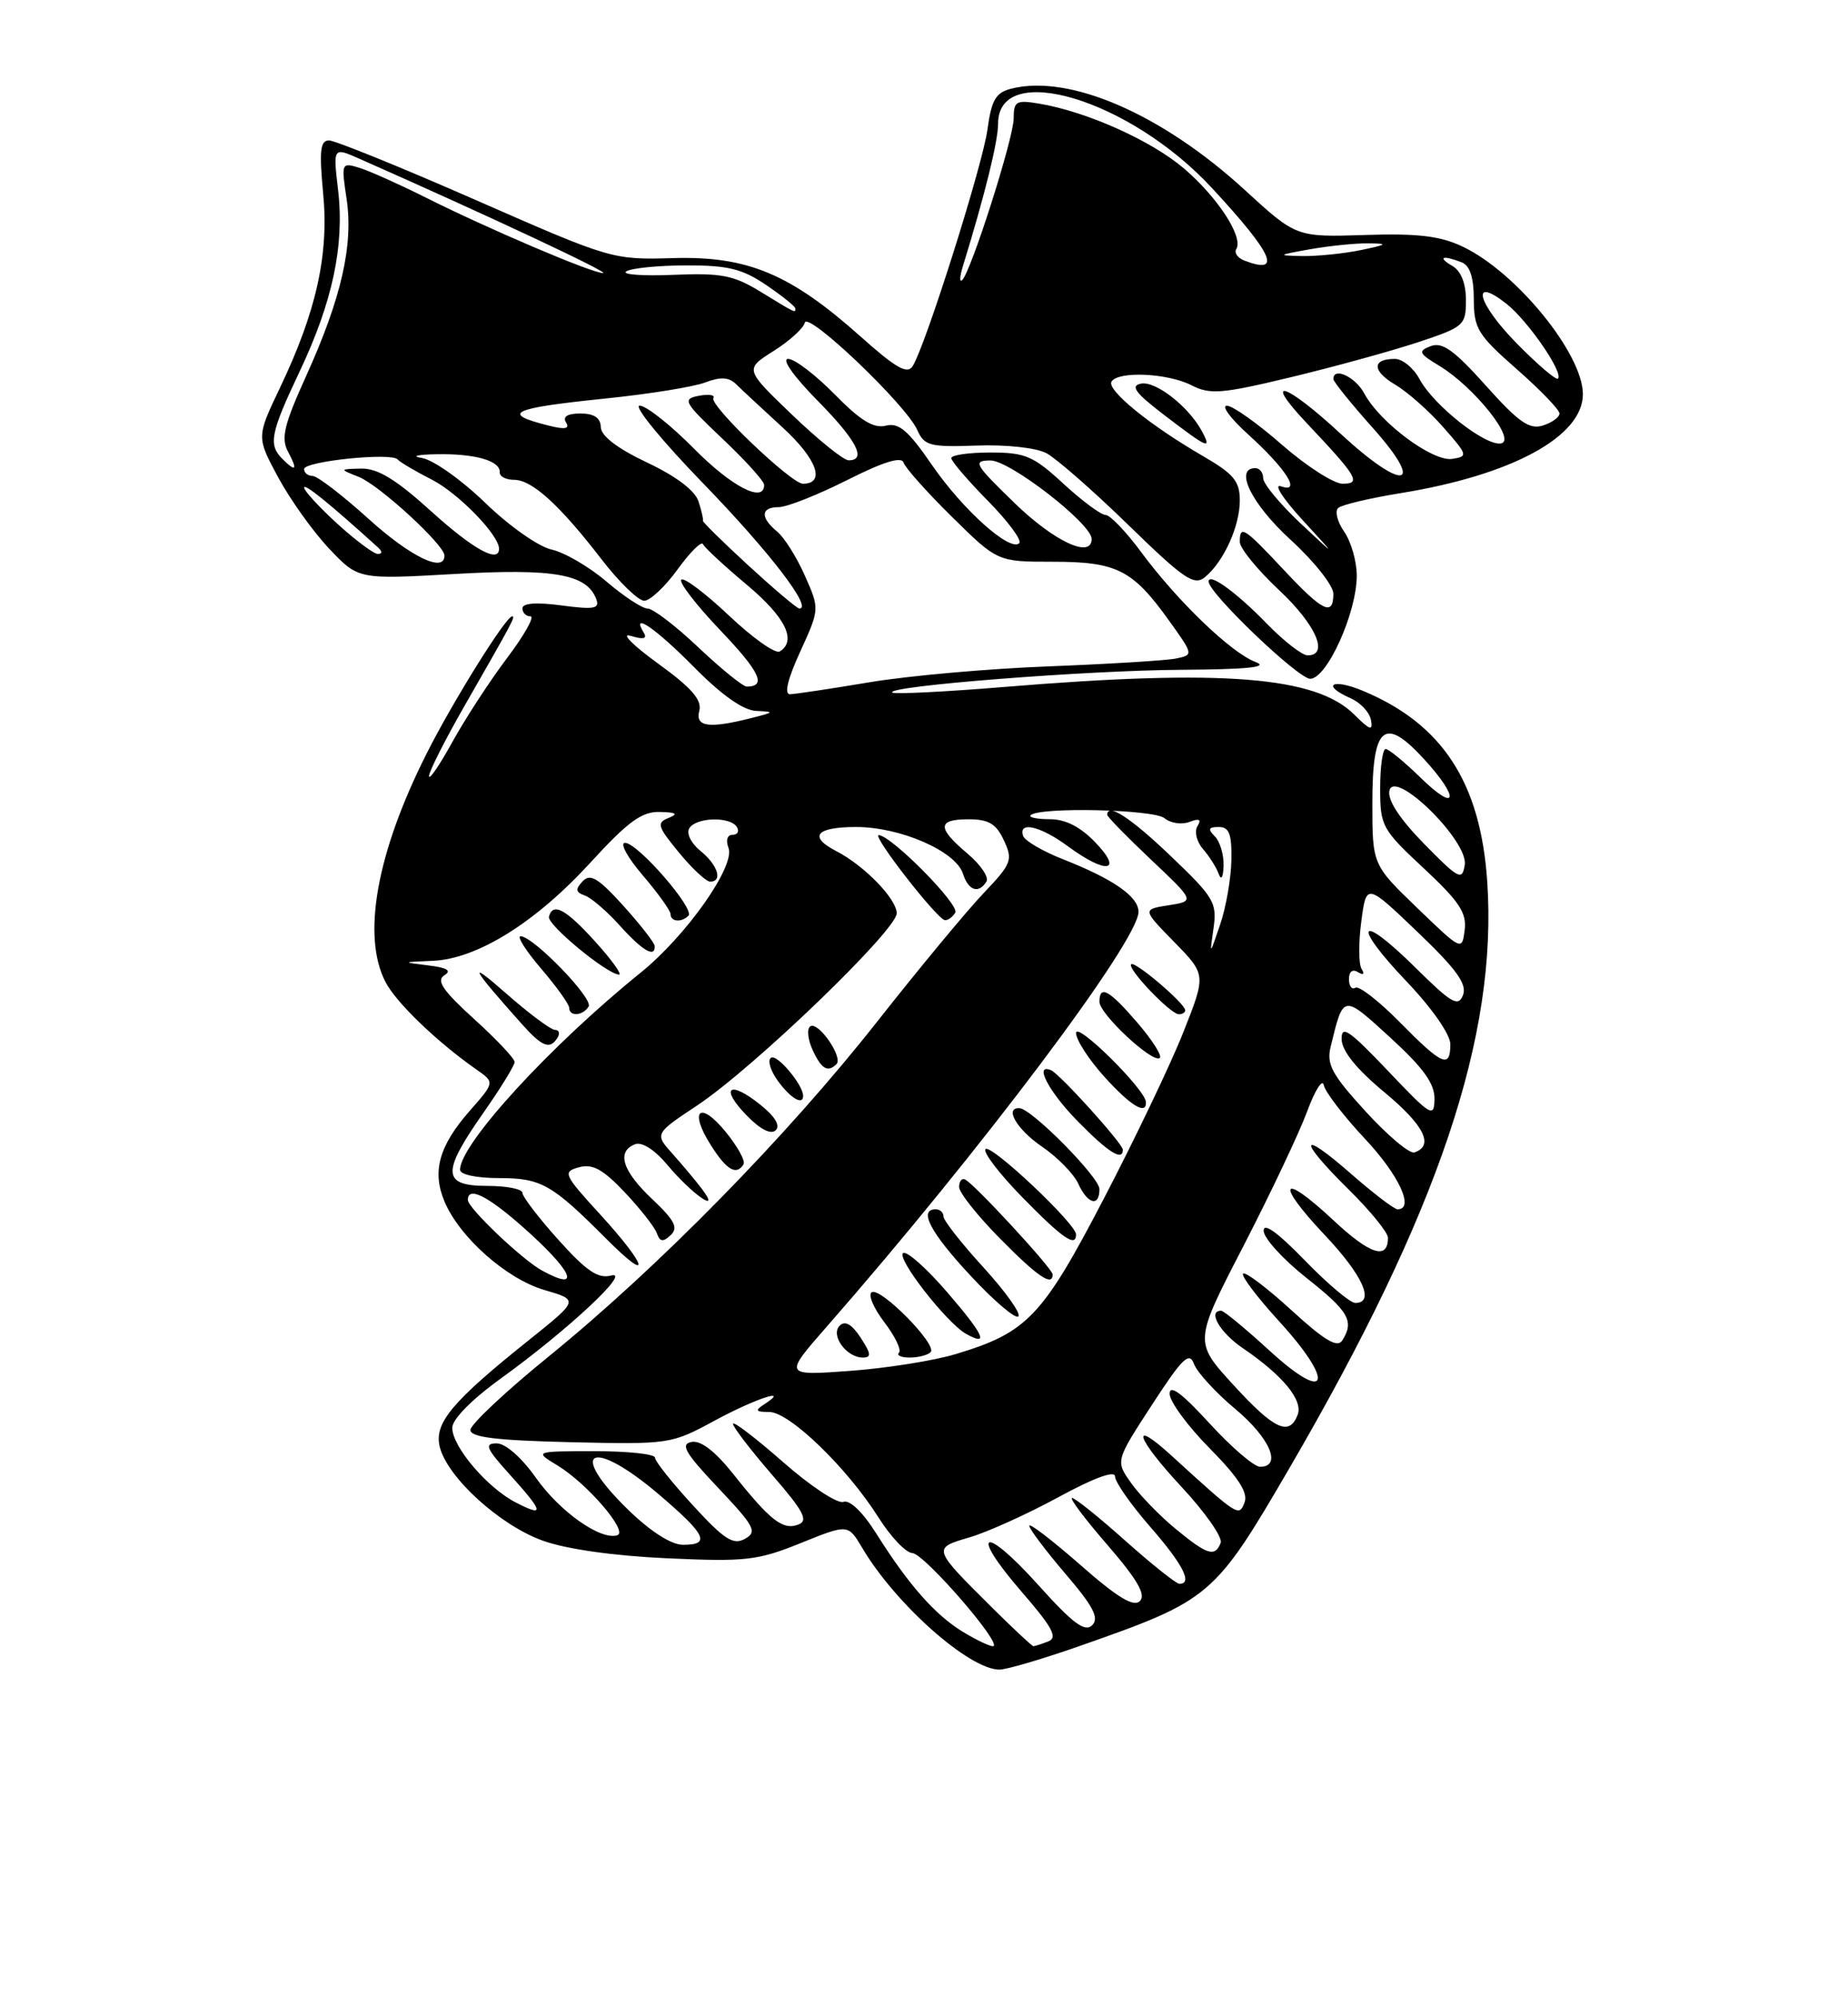 <?xml version="1.0" encoding="UTF-8" standalone="no"?>
<!DOCTYPE svg PUBLIC "-//W3C//DTD SVG 1.1//EN" "http://www.w3.org/Graphics/SVG/1.1/DTD/svg11.dtd" >
<svg xmlns="http://www.w3.org/2000/svg" xmlns:xlink="http://www.w3.org/1999/xlink" version="1.1" viewBox="0 0 237 256">
 <g >
 <path fill="currentColor"
d=" M 138.67 210.90 C 155.26 205.08 155.76 204.66 165.39 188.13 C 184.49 155.34 192.09 132.78 190.73 112.95 C 189.86 100.26 184.96 92.77 174.75 88.53 C 170.80 86.89 169.38 87.81 173.24 89.51 C 174.48 90.06 175.64 91.30 175.82 92.28 C 176.10 93.73 175.69 93.60 173.69 91.60 C 168.78 86.69 156.83 85.74 128.78 88.05 C 121.13 88.68 114.67 89.00 114.43 88.76 C 113.61 87.94 139.38 85.92 151.50 85.85 C 160.16 85.79 162.80 85.51 161.00 84.84 C 157.89 83.67 150.98 77.03 146.34 70.75 C 144.41 68.14 142.36 66.00 141.78 66.00 C 141.20 66.00 138.77 64.20 136.38 62.00 C 132.52 58.44 131.49 58.00 127.02 58.00 C 124.26 58.00 122.00 58.32 122.00 58.72 C 122.00 59.11 124.11 61.57 126.69 64.19 C 129.27 66.81 131.08 69.25 130.72 69.62 C 129.55 70.78 123.49 65.36 119.53 59.61 C 116.47 55.16 115.27 54.14 113.60 54.56 C 112.05 54.95 110.34 53.91 107.04 50.54 C 104.59 48.05 101.91 46.00 101.08 46.00 C 100.20 46.00 101.76 48.21 104.78 51.28 C 109.86 56.42 111.21 59.00 108.83 59.00 C 108.19 59.00 104.93 56.37 101.58 53.16 C 95.50 47.33 95.50 47.33 99.21 44.99 C 101.25 43.70 103.05 42.07 103.21 41.36 C 103.56 39.83 116.18 51.86 117.63 55.10 C 118.54 57.14 119.24 57.32 125.26 57.11 C 129.01 56.97 132.88 57.39 134.19 58.08 C 135.46 58.75 140.20 62.90 144.72 67.30 C 151.86 74.25 153.15 75.12 154.54 73.97 C 156.95 71.97 159.00 67.45 159.00 64.14 C 159.00 61.67 158.22 60.74 154.25 58.44 C 147.46 54.51 141.90 49.98 142.55 48.91 C 143.41 47.53 149.75 47.82 152.80 49.38 C 155.18 50.60 156.68 50.48 165.50 48.36 C 171.00 47.04 178.31 45.03 181.75 43.90 C 187.77 41.91 188.00 41.71 188.00 38.47 C 188.00 36.31 187.37 34.73 186.25 34.08 C 184.30 32.94 184.98 32.67 187.42 33.61 C 188.51 34.02 189.00 35.51 189.01 38.36 C 189.02 42.12 189.53 42.94 194.51 47.31 C 197.53 49.96 200.00 52.52 200.00 53.00 C 200.00 53.47 199.04 54.17 197.87 54.54 C 196.14 55.09 194.76 54.12 190.56 49.43 C 186.51 44.90 184.97 43.80 183.50 44.36 C 181.81 45.01 181.92 45.28 184.64 46.92 C 189.09 49.64 194.49 56.41 192.52 56.83 C 190.55 57.24 183.86 51.97 182.05 48.59 C 181.28 47.16 179.86 46.00 178.89 46.00 C 175.93 46.00 175.95 47.54 178.94 49.31 C 180.50 50.23 183.26 52.67 185.08 54.74 C 188.25 58.34 188.30 58.51 186.22 58.82 C 183.71 59.18 176.95 54.15 174.97 50.44 C 173.82 48.30 171.00 46.98 171.00 48.59 C 171.00 48.91 173.27 51.73 176.05 54.84 C 182.94 62.56 180.02 63.08 171.91 55.58 C 164.84 49.03 161.78 48.09 167.60 54.25 C 174.10 61.13 174.61 62.00 172.18 62.00 C 171.05 62.00 167.55 59.75 164.40 57.00 C 161.26 54.25 158.08 52.00 157.34 52.00 C 156.60 52.00 157.82 53.65 160.05 55.66 C 164.95 60.09 166.97 63.28 164.27 62.33 C 163.30 61.99 164.53 63.91 167.00 66.60 C 171.50 71.50 171.50 71.50 166.75 67.04 C 164.14 64.59 162.00 62.00 162.00 61.29 C 162.00 60.58 161.55 60.00 161.00 60.00 C 158.24 60.00 160.49 64.59 165.50 69.17 C 168.53 71.94 171.00 75.06 171.00 76.10 C 171.00 79.06 169.65 78.40 164.60 73.00 C 159.53 67.59 159.00 67.25 159.00 69.46 C 159.00 70.26 161.25 73.02 164.00 75.60 C 168.76 80.05 170.50 84.00 167.70 84.00 C 166.99 84.00 164.63 82.16 162.45 79.92 C 158.57 75.92 155.00 73.34 155.00 74.54 C 155.00 76.02 166.48 87.00 168.03 87.00 C 170.17 87.00 174.00 78.53 174.00 73.79 C 174.00 71.95 173.27 69.41 172.38 68.14 C 171.50 66.87 171.16 65.50 171.63 65.10 C 172.11 64.69 175.72 63.84 179.67 63.20 C 193.90 60.89 203.00 55.95 203.00 50.53 C 203.00 45.35 194.46 34.87 187.58 31.61 C 184.71 30.24 181.84 29.90 175.05 30.12 C 166.24 30.40 166.24 30.40 159.64 24.35 C 149.03 14.63 137.18 9.48 129.71 11.36 C 127.71 11.86 127.16 12.78 126.64 16.59 C 126.02 21.17 118.73 44.20 117.06 46.91 C 116.37 48.02 114.93 47.21 110.34 43.11 C 101.35 35.10 95.87 32.81 86.34 33.08 C 78.56 33.31 78.36 33.25 61.04 25.65 C 51.44 21.44 42.96 18.00 42.19 18.00 C 41.07 18.00 40.93 19.34 41.44 24.75 C 42.20 32.61 40.58 39.91 35.91 49.69 C 32.89 56.02 32.89 56.02 35.69 61.21 C 37.24 64.07 40.18 68.18 42.23 70.34 C 45.95 74.27 45.95 74.27 58.28 73.57 C 71.05 72.84 75.24 73.58 76.46 76.77 C 76.95 78.02 76.23 78.16 72.02 77.60 C 68.80 77.17 67.00 77.30 67.00 77.97 C 67.00 78.53 67.46 79.00 68.03 79.00 C 68.60 79.00 67.25 81.40 65.03 84.34 C 62.81 87.28 59.66 92.12 58.02 95.09 C 56.38 98.07 55.03 100.04 55.02 99.48 C 55.01 98.91 57.06 94.86 59.57 90.48 C 65.81 79.59 66.13 79.00 65.68 79.00 C 64.88 79.00 58.06 89.93 54.70 96.61 C 48.30 109.31 46.38 119.97 49.44 125.87 C 50.80 128.51 56.08 133.58 61.14 137.11 C 63.45 138.73 63.45 138.73 60.24 142.38 C 56.32 146.85 55.39 150.12 56.98 153.94 C 58.88 158.54 64.94 163.92 69.81 165.34 C 74.24 166.63 74.24 166.63 67.87 171.73 C 57.93 179.67 55.64 182.42 56.40 185.46 C 57.38 189.38 64.11 195.50 69.61 197.47 C 72.63 198.56 78.73 199.42 85.56 199.73 C 95.64 200.19 97.15 200.02 102.69 197.78 C 108.76 195.33 108.76 195.33 110.58 198.40 C 114.83 205.59 124.29 213.99 128.17 214.00 C 129.09 214.00 133.81 212.61 138.67 210.90 Z  M 154.13 55.25 C 152.43 52.10 148.22 48.81 146.34 49.17 C 144.91 49.45 145.58 50.35 149.39 53.26 C 154.93 57.49 155.45 57.71 154.13 55.25 Z  M 123.46 209.14 C 119.92 206.98 116.53 203.14 112.42 196.62 C 110.65 193.80 108.97 192.19 108.16 192.50 C 107.42 192.78 103.93 190.48 100.41 187.38 C 96.88 184.29 94.00 182.09 94.00 182.49 C 94.00 182.90 96.25 185.83 99.00 189.01 C 103.08 193.71 103.71 194.90 102.38 195.41 C 100.41 196.16 98.79 194.91 94.08 188.98 C 91.72 186.01 89.88 184.59 88.69 184.82 C 87.21 185.10 87.86 186.22 92.10 190.70 C 96.79 195.66 97.15 196.34 95.53 197.24 C 94.04 198.07 92.89 197.33 88.87 192.95 C 86.19 190.04 84.00 187.29 84.00 186.83 C 84.00 186.37 80.51 186.00 76.25 186.00 C 68.50 186.01 68.50 186.01 71.54 187.86 C 75.34 190.18 80.59 196.30 79.18 196.77 C 77.07 197.48 71.80 193.77 68.75 189.44 C 66.89 186.81 64.83 185.00 63.69 185.00 C 62.07 185.00 62.34 185.64 65.38 189.00 C 69.75 193.84 69.89 194.51 66.12 192.56 C 62.47 190.68 58.00 185.41 58.00 183.01 C 58.00 181.91 60.49 179.38 64.25 176.67 C 72.83 170.48 81.11 162.75 78.37 163.49 C 76.71 163.93 75.21 162.92 71.62 158.92 C 69.08 156.10 67.00 153.38 67.00 152.89 C 67.00 152.40 64.97 152.00 62.50 152.00 C 56.69 152.00 56.60 150.32 62.00 142.62 C 64.20 139.48 66.00 136.55 66.00 136.12 C 66.00 135.68 63.66 133.20 60.79 130.60 C 56.80 126.98 55.91 125.67 56.98 125.01 C 57.96 124.41 57.36 124.03 54.93 123.74 C 51.53 123.32 51.53 123.32 55.50 123.15 C 61.19 122.91 68.68 118.25 75.72 110.56 C 80.55 105.29 82.30 104.01 84.62 104.07 C 86.75 104.12 87.04 104.32 85.74 104.84 C 84.18 105.46 84.32 105.93 87.07 109.27 C 88.76 111.32 90.56 113.00 91.07 113.00 C 92.73 113.00 92.06 110.87 89.84 109.07 C 88.63 108.09 88.00 106.82 88.40 106.16 C 89.28 104.74 93.65 104.62 94.50 106.00 C 94.84 106.55 94.59 107.00 93.95 107.00 C 93.27 107.00 93.05 107.70 93.43 108.68 C 94.32 111.00 88.02 119.94 82.16 124.67 C 70.52 134.07 59.00 146.64 59.00 149.93 C 59.00 150.55 61.11 151.00 63.99 151.00 C 69.40 151.00 70.75 151.76 77.74 158.77 C 83.65 164.69 83.09 162.36 77.01 155.70 C 72.26 150.51 72.12 150.20 74.26 149.61 C 75.99 149.14 77.32 149.86 80.10 152.80 C 82.08 154.89 83.94 157.25 84.23 158.05 C 84.63 159.18 85.03 159.23 86.01 158.31 C 87.02 157.37 86.53 156.42 83.64 153.69 C 79.81 150.08 79.03 147.59 81.45 146.66 C 82.32 146.32 83.98 147.38 85.58 149.30 C 88.70 153.04 92.53 155.72 90.05 152.43 C 89.25 151.37 87.55 149.34 86.27 147.91 C 83.94 145.32 83.94 145.32 89.42 141.68 C 96.64 136.89 115.00 119.22 115.00 117.06 C 115.00 115.22 110.83 110.93 107.25 109.09 C 103.63 107.22 104.64 106.00 109.81 106.00 C 115.49 106.00 122.58 109.10 123.50 111.99 C 124.19 114.16 125.51 114.60 126.51 112.99 C 126.85 112.43 125.75 110.82 124.07 109.40 C 120.15 106.10 120.19 105.00 124.25 105.01 C 126.80 105.01 127.77 105.60 128.75 107.72 C 129.92 110.23 129.74 110.70 126.16 114.46 C 124.04 116.68 117.87 124.12 112.45 131.00 C 100.84 145.73 84.48 162.39 70.42 173.82 C 64.87 178.32 60.33 182.58 60.33 183.28 C 60.33 184.22 63.63 184.62 73.17 184.85 C 85.86 185.14 86.07 185.11 91.68 182.07 C 96.89 179.25 101.50 177.74 98.00 180.00 C 96.78 180.79 96.90 180.97 98.67 180.98 C 101.26 181.00 108.61 188.10 112.64 194.46 C 114.21 196.96 116.17 199.02 117.00 199.06 C 118.54 199.12 128.82 211.00 127.33 211.00 C 126.87 210.99 125.13 210.16 123.46 209.14 Z  M 95.36 149.23 C 95.62 148.81 94.59 146.94 93.07 145.08 C 89.74 141.00 88.31 142.29 91.17 146.79 C 93.18 149.97 94.44 150.71 95.36 149.23 Z  M 97.48 141.57 C 93.51 138.40 92.28 139.39 95.75 142.96 C 97.48 144.75 98.86 145.46 99.48 144.87 C 100.11 144.28 99.39 143.09 97.48 141.57 Z  M 103.00 140.46 C 103.00 139.05 99.67 135.08 98.89 135.57 C 98.40 135.87 98.79 137.20 99.75 138.53 C 101.37 140.76 103.00 141.73 103.00 140.46 Z  M 107.28 136.39 C 108.15 135.51 104.96 130.91 103.93 131.54 C 103.46 131.83 103.58 133.18 104.20 134.54 C 105.33 137.02 106.15 137.51 107.28 136.39 Z  M 71.50 133.00 C 71.84 132.45 71.69 132.00 71.17 132.00 C 70.64 132.00 67.81 129.88 64.86 127.29 C 59.84 122.88 60.39 123.94 66.92 131.25 C 69.56 134.20 70.53 134.57 71.50 133.00 Z  M 75.49 129.01 C 76.13 127.99 68.38 120.00 66.76 120.00 C 66.26 120.00 67.45 121.88 69.42 124.18 C 71.39 126.48 73.00 128.73 73.00 129.18 C 73.00 130.33 74.75 130.21 75.49 129.01 Z  M 76.39 120.75 C 72.56 116.51 70.90 115.61 70.40 117.50 C 70.13 118.49 77.71 124.77 79.37 124.92 C 79.84 124.96 78.50 123.09 76.39 120.75 Z  M 83.96 121.25 C 83.94 120.84 82.12 118.51 79.93 116.08 C 76.71 112.53 75.70 111.92 74.72 112.96 C 73.76 113.98 73.82 114.36 75.00 114.78 C 75.83 115.07 77.85 116.81 79.50 118.65 C 82.39 121.86 84.05 122.83 83.96 121.25 Z  M 88.29 117.37 C 89.15 116.51 81.82 108.07 80.17 108.03 C 79.44 108.01 80.45 109.88 82.42 112.18 C 84.39 114.48 86.00 116.73 86.00 117.18 C 86.00 118.15 87.40 118.27 88.29 117.37 Z  M 122.51 116.98 C 123.12 116.00 114.35 107.12 112.70 107.04 C 111.74 106.99 120.20 117.86 121.19 117.94 C 121.57 117.97 122.17 117.54 122.51 116.98 Z  M 127.36 206.18 C 119.53 198.41 119.55 198.45 124.33 197.05 C 126.63 196.38 131.76 194.06 135.75 191.89 C 140.31 189.41 143.00 188.43 143.00 189.24 C 143.00 189.95 145.03 192.85 147.50 195.68 C 151.71 200.50 153.00 203.01 151.25 203.00 C 150.84 202.99 147.73 200.52 144.34 197.50 C 140.95 194.47 137.87 192.00 137.49 192.00 C 137.11 192.00 139.16 194.72 142.05 198.05 C 145.87 202.47 146.99 204.41 146.19 205.21 C 145.38 206.02 143.31 204.76 138.54 200.57 C 134.94 197.42 132.00 195.16 132.00 195.56 C 132.00 195.96 134.09 198.73 136.63 201.71 C 140.24 205.92 141.00 207.40 140.06 208.32 C 139.13 209.23 137.58 208.07 133.17 203.17 C 126.13 195.33 124.17 196.12 131.03 204.03 C 135.01 208.62 135.69 209.91 134.42 210.39 C 133.55 210.73 132.70 211.00 132.53 211.00 C 132.36 211.00 130.04 208.83 127.36 206.18 Z  M 150.77 195.96 C 148.74 194.29 146.17 191.65 145.07 190.09 C 143.05 187.26 143.05 187.26 147.73 180.07 C 151.65 174.04 152.53 173.19 153.13 174.83 C 153.53 175.90 155.91 178.50 158.43 180.60 C 162.87 184.31 164.45 188.00 161.60 188.00 C 160.83 188.00 157.91 185.49 155.10 182.42 C 151.59 178.58 150.00 177.40 150.00 178.64 C 150.00 179.63 152.31 182.78 155.14 185.64 C 158.82 189.37 160.09 191.33 159.61 192.57 C 158.89 194.44 158.83 194.40 150.26 186.59 C 144.84 181.64 145.67 184.28 151.52 190.57 C 154.55 193.82 156.81 197.05 156.55 197.74 C 155.83 199.62 154.83 199.31 150.77 195.96 Z  M 80.59 193.54 C 72.59 185.76 75.89 184.19 84.59 191.62 C 90.58 196.74 91.17 198.00 87.59 198.00 C 86.09 198.00 83.45 196.31 80.59 193.54 Z  M 158.16 177.49 C 153.12 171.98 153.12 171.98 159.45 159.74 C 162.92 153.01 166.60 145.25 167.62 142.50 C 168.63 139.75 169.61 138.21 169.77 139.08 C 169.94 139.95 172.31 143.04 175.04 145.95 C 179.42 150.61 181.45 155.00 179.23 155.00 C 178.81 155.00 176.11 152.94 173.23 150.42 C 166.58 144.60 166.42 146.02 173.00 152.50 C 175.75 155.21 178.00 157.98 178.00 158.65 C 178.00 161.54 175.70 160.80 171.00 156.40 C 164.27 150.11 163.46 151.49 169.89 158.29 C 174.77 163.45 176.37 167.00 173.81 167.00 C 173.15 167.00 170.23 164.53 167.31 161.52 C 163.82 157.92 162.02 156.64 162.06 157.77 C 162.09 158.72 164.56 161.43 167.56 163.80 C 172.99 168.09 173.71 169.34 172.14 171.81 C 171.51 172.80 169.86 171.81 165.62 167.93 C 162.49 165.07 159.70 162.96 159.42 163.24 C 159.15 163.52 161.22 166.27 164.04 169.35 C 171.26 177.25 170.39 180.04 162.86 173.16 C 159.76 170.32 156.95 168.00 156.61 168.00 C 154.83 168.00 156.44 170.79 159.36 172.78 C 164.51 176.28 167.14 179.47 166.42 181.34 C 165.35 184.14 163.41 183.23 158.16 177.49 Z  M 106.01 170.06 C 125.74 147.54 146.02 120.57 146.01 116.87 C 146.00 114.91 142.76 112.66 136.32 110.13 C 133.72 109.11 131.42 107.76 131.21 107.14 C 130.57 105.20 133.45 105.88 137.00 108.50 C 141.86 112.08 144.10 111.76 140.50 108.00 C 138.57 105.98 136.65 105.00 134.65 105.00 C 133.01 105.00 131.89 104.77 132.17 104.49 C 133.25 103.41 147.97 103.73 149.34 104.87 C 150.11 105.51 151.55 105.73 152.54 105.35 C 153.81 104.86 154.11 105.02 153.57 105.89 C 153.15 106.57 153.46 107.88 154.27 108.81 C 155.08 109.74 155.99 111.17 156.29 112.00 C 156.62 112.90 156.87 112.48 156.92 110.95 C 156.96 109.55 156.46 107.86 155.80 107.20 C 154.87 106.27 154.98 106.00 156.30 106.00 C 157.65 106.00 157.98 106.89 157.92 110.25 C 157.88 112.59 157.23 116.30 156.48 118.50 C 155.12 122.50 155.12 122.50 155.63 118.97 C 156.10 115.70 155.69 115.01 150.14 109.72 C 144.96 104.77 142.00 102.86 142.00 104.44 C 142.00 104.69 144.53 107.27 147.62 110.19 C 153.24 115.50 153.24 115.50 149.87 116.03 C 146.50 116.56 146.50 116.56 150.59 120.74 C 154.68 124.92 154.68 124.92 151.78 132.25 C 150.19 136.28 145.61 145.86 141.61 153.54 C 133.69 168.75 131.76 170.79 122.59 173.55 C 119.79 174.40 113.68 175.37 109.01 175.71 C 100.52 176.33 100.52 176.33 106.01 170.06 Z  M 110.37 171.45 C 109.25 169.73 108.37 169.23 107.69 169.91 C 106.47 171.13 108.54 174.00 110.65 174.00 C 111.78 174.00 111.72 173.51 110.37 171.45 Z  M 119.35 173.31 C 120.27 172.39 112.92 164.93 111.79 165.63 C 111.30 165.93 112.03 167.66 113.41 169.47 C 114.79 171.27 115.63 173.03 115.29 173.38 C 114.95 173.72 115.57 174.00 116.67 174.00 C 117.77 174.00 118.98 173.69 119.35 173.31 Z  M 121.45 165.60 C 118.83 162.56 116.30 160.31 115.83 160.61 C 114.88 161.19 121.39 169.56 123.89 170.96 C 126.91 172.65 126.20 171.10 121.45 165.60 Z  M 126.13 162.45 C 123.31 159.37 121.00 156.43 121.00 155.92 C 121.00 155.41 120.55 155.00 120.00 155.00 C 117.75 155.00 119.30 157.96 124.47 163.51 C 127.48 166.75 130.24 169.09 130.60 168.73 C 130.97 168.37 128.95 165.54 126.13 162.45 Z  M 135.00 163.35 C 135.00 162.61 124.91 151.68 123.75 151.17 C 123.34 150.98 123.00 151.42 123.00 152.14 C 123.00 152.85 125.35 155.81 128.22 158.72 C 133.06 163.63 135.00 164.95 135.00 163.35 Z  M 138.00 158.22 C 138.00 156.86 127.08 146.58 126.39 147.28 C 126.02 147.65 128.15 150.43 131.11 153.46 C 136.27 158.73 138.00 159.93 138.00 158.22 Z  M 141.00 152.41 C 141.00 150.90 132.33 142.12 130.75 142.04 C 128.75 141.93 130.41 144.77 133.62 146.96 C 135.61 148.31 137.70 150.45 138.28 151.71 C 139.48 154.35 141.00 154.74 141.00 152.41 Z  M 144.00 147.36 C 144.00 146.59 135.91 137.64 134.79 137.17 C 132.56 136.23 134.50 139.94 138.21 143.71 C 142.13 147.71 144.00 148.89 144.00 147.36 Z  M 146.96 141.25 C 146.87 139.62 138.00 130.86 138.00 132.40 C 138.00 133.28 139.63 135.80 141.62 138.00 C 145.00 141.74 147.05 142.99 146.96 141.25 Z  M 145.89 131.11 C 142.25 126.88 141.00 126.18 141.00 128.40 C 141.00 129.98 147.92 136.41 148.75 135.59 C 149.04 135.29 147.75 133.28 145.89 131.11 Z  M 152.00 129.49 C 152.00 128.63 145.53 123.13 145.07 123.59 C 144.52 124.14 150.11 130.00 151.19 130.00 C 151.63 130.00 152.00 129.77 152.00 129.49 Z  M 69.50 162.84 C 66.92 161.42 60.00 154.83 60.00 153.80 C 60.00 152.04 62.43 153.21 66.85 157.09 C 73.43 162.87 74.74 165.72 69.50 162.84 Z  M 175.14 142.46 C 170.81 137.73 170.10 136.42 170.65 134.17 C 172.30 127.38 172.18 127.40 178.31 133.00 C 182.54 136.87 183.99 138.88 183.97 140.85 C 183.93 143.32 183.53 143.08 177.97 137.22 C 172.99 131.99 172.01 131.33 172.06 133.22 C 172.10 134.72 173.98 137.04 177.55 140.00 C 182.65 144.23 183.96 146.85 181.39 147.71 C 180.77 147.91 177.96 145.55 175.14 142.46 Z  M 179.54 131.04 C 176.86 128.32 174.29 126.32 173.83 126.60 C 173.37 126.89 173.00 126.39 173.00 125.50 C 173.00 124.53 173.46 124.17 174.15 124.60 C 174.86 125.03 175.04 124.87 174.62 124.19 C 174.23 123.57 174.22 120.84 174.58 118.12 C 175.23 113.18 175.23 113.18 181.78 119.44 C 186.79 124.23 188.16 126.13 187.63 127.53 C 187.02 129.11 186.17 128.62 181.49 123.99 C 174.21 116.80 173.27 118.33 180.38 125.79 C 183.65 129.22 186.00 132.58 186.00 133.84 C 186.00 137.00 184.97 136.55 179.54 131.04 Z  M 181.75 116.37 C 176.00 110.83 176.00 110.83 176.00 102.88 C 176.00 93.01 177.53 91.73 182.65 97.32 C 187.25 102.34 186.89 104.27 182.21 99.70 C 180.12 97.67 178.10 96.00 177.71 96.00 C 177.32 96.00 177.00 98.27 177.00 101.04 C 177.00 105.88 177.23 106.30 182.59 111.29 C 187.14 115.53 188.12 117.00 187.84 119.21 C 187.50 121.89 187.46 121.87 181.75 116.37 Z  M 182.65 108.17 C 179.54 105.00 177.94 102.57 178.18 101.37 C 178.76 98.41 188.32 107.77 187.85 110.84 C 187.53 112.92 187.11 112.71 182.65 108.17 Z  M 89.68 91.12 C 90.05 89.71 88.71 88.17 84.34 85.01 C 81.13 82.68 79.57 81.10 80.88 81.50 C 82.50 81.99 83.03 81.87 82.57 81.11 C 80.83 78.30 84.07 80.51 89.00 85.50 C 92.54 89.09 95.31 91.04 96.97 91.12 C 99.35 91.23 99.32 91.28 96.50 92.00 C 90.94 93.42 89.14 93.18 89.68 91.12 Z  M 102.62 83.53 C 105.12 78.06 105.12 78.06 103.22 73.78 C 102.18 71.43 100.58 68.88 99.66 68.13 C 97.46 66.31 97.56 65.00 99.88 65.00 C 100.91 65.00 104.85 63.44 108.63 61.54 C 113.27 59.20 115.62 58.47 115.88 59.29 C 116.08 59.95 118.88 63.09 122.09 66.25 C 127.93 72.00 127.93 72.00 135.00 72.00 C 143.20 72.00 145.24 73.02 149.88 79.48 C 153.08 83.94 153.08 83.94 150.79 84.41 C 149.53 84.66 142.20 85.11 134.50 85.41 C 126.80 85.70 116.45 86.62 111.50 87.45 C 106.55 88.28 101.96 88.97 101.31 88.98 C 100.54 88.99 101.02 87.02 102.62 83.53 Z  M 89.59 83.00 C 86.69 80.25 83.75 78.00 83.06 78.00 C 82.38 78.00 80.01 76.45 77.79 74.55 C 75.58 72.66 72.41 70.81 70.75 70.44 C 69.07 70.08 65.28 67.41 62.22 64.44 C 59.19 61.51 55.54 58.92 54.10 58.70 C 52.67 58.48 53.52 58.26 56.00 58.22 C 60.95 58.13 64.18 59.06 64.09 60.54 C 64.06 61.07 64.89 61.50 65.93 61.50 C 68.23 61.50 71.76 64.70 77.17 71.72 C 79.41 74.62 81.86 77.00 82.62 77.00 C 83.37 77.00 85.30 75.19 86.90 72.98 C 88.51 70.76 89.97 69.31 90.16 69.75 C 90.35 70.18 92.86 72.51 95.75 74.93 C 100.72 79.08 102.23 82.12 100.00 83.50 C 99.45 83.84 96.52 81.77 93.49 78.90 C 90.46 76.04 87.70 73.96 87.37 74.30 C 87.04 74.63 89.29 77.55 92.38 80.79 C 97.46 86.11 98.35 88.00 95.77 88.00 C 95.28 88.00 92.50 85.75 89.59 83.00 Z  M 96.00 72.50 C 92.70 69.47 90.07 66.88 90.15 66.75 C 90.23 66.61 89.98 65.51 89.59 64.29 C 89.15 62.89 86.74 61.06 83.00 59.29 C 79.19 57.49 77.08 55.88 77.05 54.75 C 77.02 53.55 76.19 53.00 74.44 53.00 C 72.77 53.00 72.13 53.40 72.59 54.15 C 73.10 54.96 72.47 55.08 70.40 54.56 C 64.12 52.99 65.48 52.33 77.64 51.08 C 83.20 50.51 88.96 49.59 90.44 49.02 C 92.43 48.27 93.48 48.33 94.41 49.25 C 95.11 49.94 97.81 52.45 100.42 54.84 C 104.78 58.84 105.91 62.00 102.97 62.00 C 101.47 62.00 90.93 51.92 91.49 51.02 C 91.74 50.62 90.90 50.49 89.62 50.73 C 87.47 51.14 87.68 51.53 92.65 56.23 C 95.59 59.01 98.00 61.67 98.00 62.15 C 98.00 64.54 93.83 62.39 89.00 57.50 C 86.01 54.48 82.88 52.00 82.03 51.99 C 81.19 51.99 84.88 56.50 90.23 62.01 C 98.65 70.69 104.27 78.00 102.52 78.00 C 102.22 78.00 99.29 75.52 96.00 72.50 Z  M 47.26 66.50 C 43.92 63.48 40.69 61.00 40.09 61.00 C 39.49 61.00 39.00 60.61 39.00 60.12 C 39.00 59.12 50.24 57.96 51.00 58.89 C 51.27 59.22 53.24 60.39 55.37 61.47 C 58.79 63.22 64.00 68.57 64.00 70.34 C 64.00 72.24 60.68 70.41 55.26 65.50 C 50.79 61.45 48.43 60.02 46.34 60.06 C 43.50 60.13 43.50 60.13 46.00 61.12 C 48.62 62.15 57.00 69.84 57.00 71.21 C 57.00 73.48 52.66 71.38 47.26 66.50 Z  M 43.25 67.12 C 40.91 64.98 39.00 62.90 39.00 62.50 C 39.00 61.90 42.15 64.44 48.45 70.14 C 49.05 70.68 49.05 71.00 48.45 71.00 C 47.93 71.00 45.59 69.25 43.25 67.12 Z  M 130.16 64.52 C 124.96 59.48 124.70 59.04 127.02 59.02 C 129.51 59.00 140.00 67.13 140.00 69.08 C 140.00 71.64 135.24 69.43 130.16 64.52 Z  M 36.20 58.80 C 34.39 56.99 34.69 55.50 38.40 47.67 C 42.65 38.71 44.19 31.48 43.36 24.37 C 42.71 18.85 42.71 18.85 46.10 20.35 C 62.41 27.55 78.29 34.99 77.34 35.00 C 75.90 35.00 62.57 29.32 54.50 25.27 C 51.20 23.62 47.43 21.93 46.12 21.52 C 43.79 20.80 43.75 20.87 44.45 25.49 C 45.33 31.40 43.79 38.19 39.28 48.15 C 36.42 54.46 36.01 56.16 36.94 57.90 C 38.21 60.27 37.97 60.57 36.20 58.80 Z  M 194.57 44.07 C 189.47 38.90 188.50 35.24 193.20 38.94 C 195.95 41.11 200.55 47.78 199.80 48.53 C 199.57 48.76 197.22 46.76 194.57 44.07 Z  M 97.50 37.37 C 94.06 35.27 92.50 34.97 86.32 35.23 C 82.37 35.39 79.67 35.19 80.32 34.78 C 80.97 34.37 84.43 34.02 88.02 34.02 C 93.36 34.00 95.21 34.46 98.27 36.54 C 100.32 37.93 102.00 39.28 102.00 39.54 C 102.00 40.14 102.15 40.21 97.50 37.37 Z  M 123.48 34.15 C 126.33 24.89 128.00 18.12 128.00 15.86 C 128.00 7.65 144.89 12.72 155.42 24.09 C 163.28 32.57 164.49 35.27 159.59 33.40 C 158.72 33.06 158.25 32.40 158.55 31.92 C 159.49 30.40 156.19 25.32 151.86 21.61 C 147.65 18.01 139.34 14.29 133.25 13.28 C 130.32 12.79 130.00 12.98 130.00 15.18 C 130.00 17.69 124.53 34.84 123.39 35.91 C 123.04 36.23 123.08 35.44 123.48 34.15 Z  M 168.00 31.95 C 170.47 31.51 173.85 31.17 175.50 31.19 C 178.09 31.22 177.95 31.34 174.50 32.06 C 172.30 32.51 168.93 32.85 167.00 32.82 C 163.74 32.75 163.80 32.70 168.00 31.95 Z "/>
</g>
</svg>